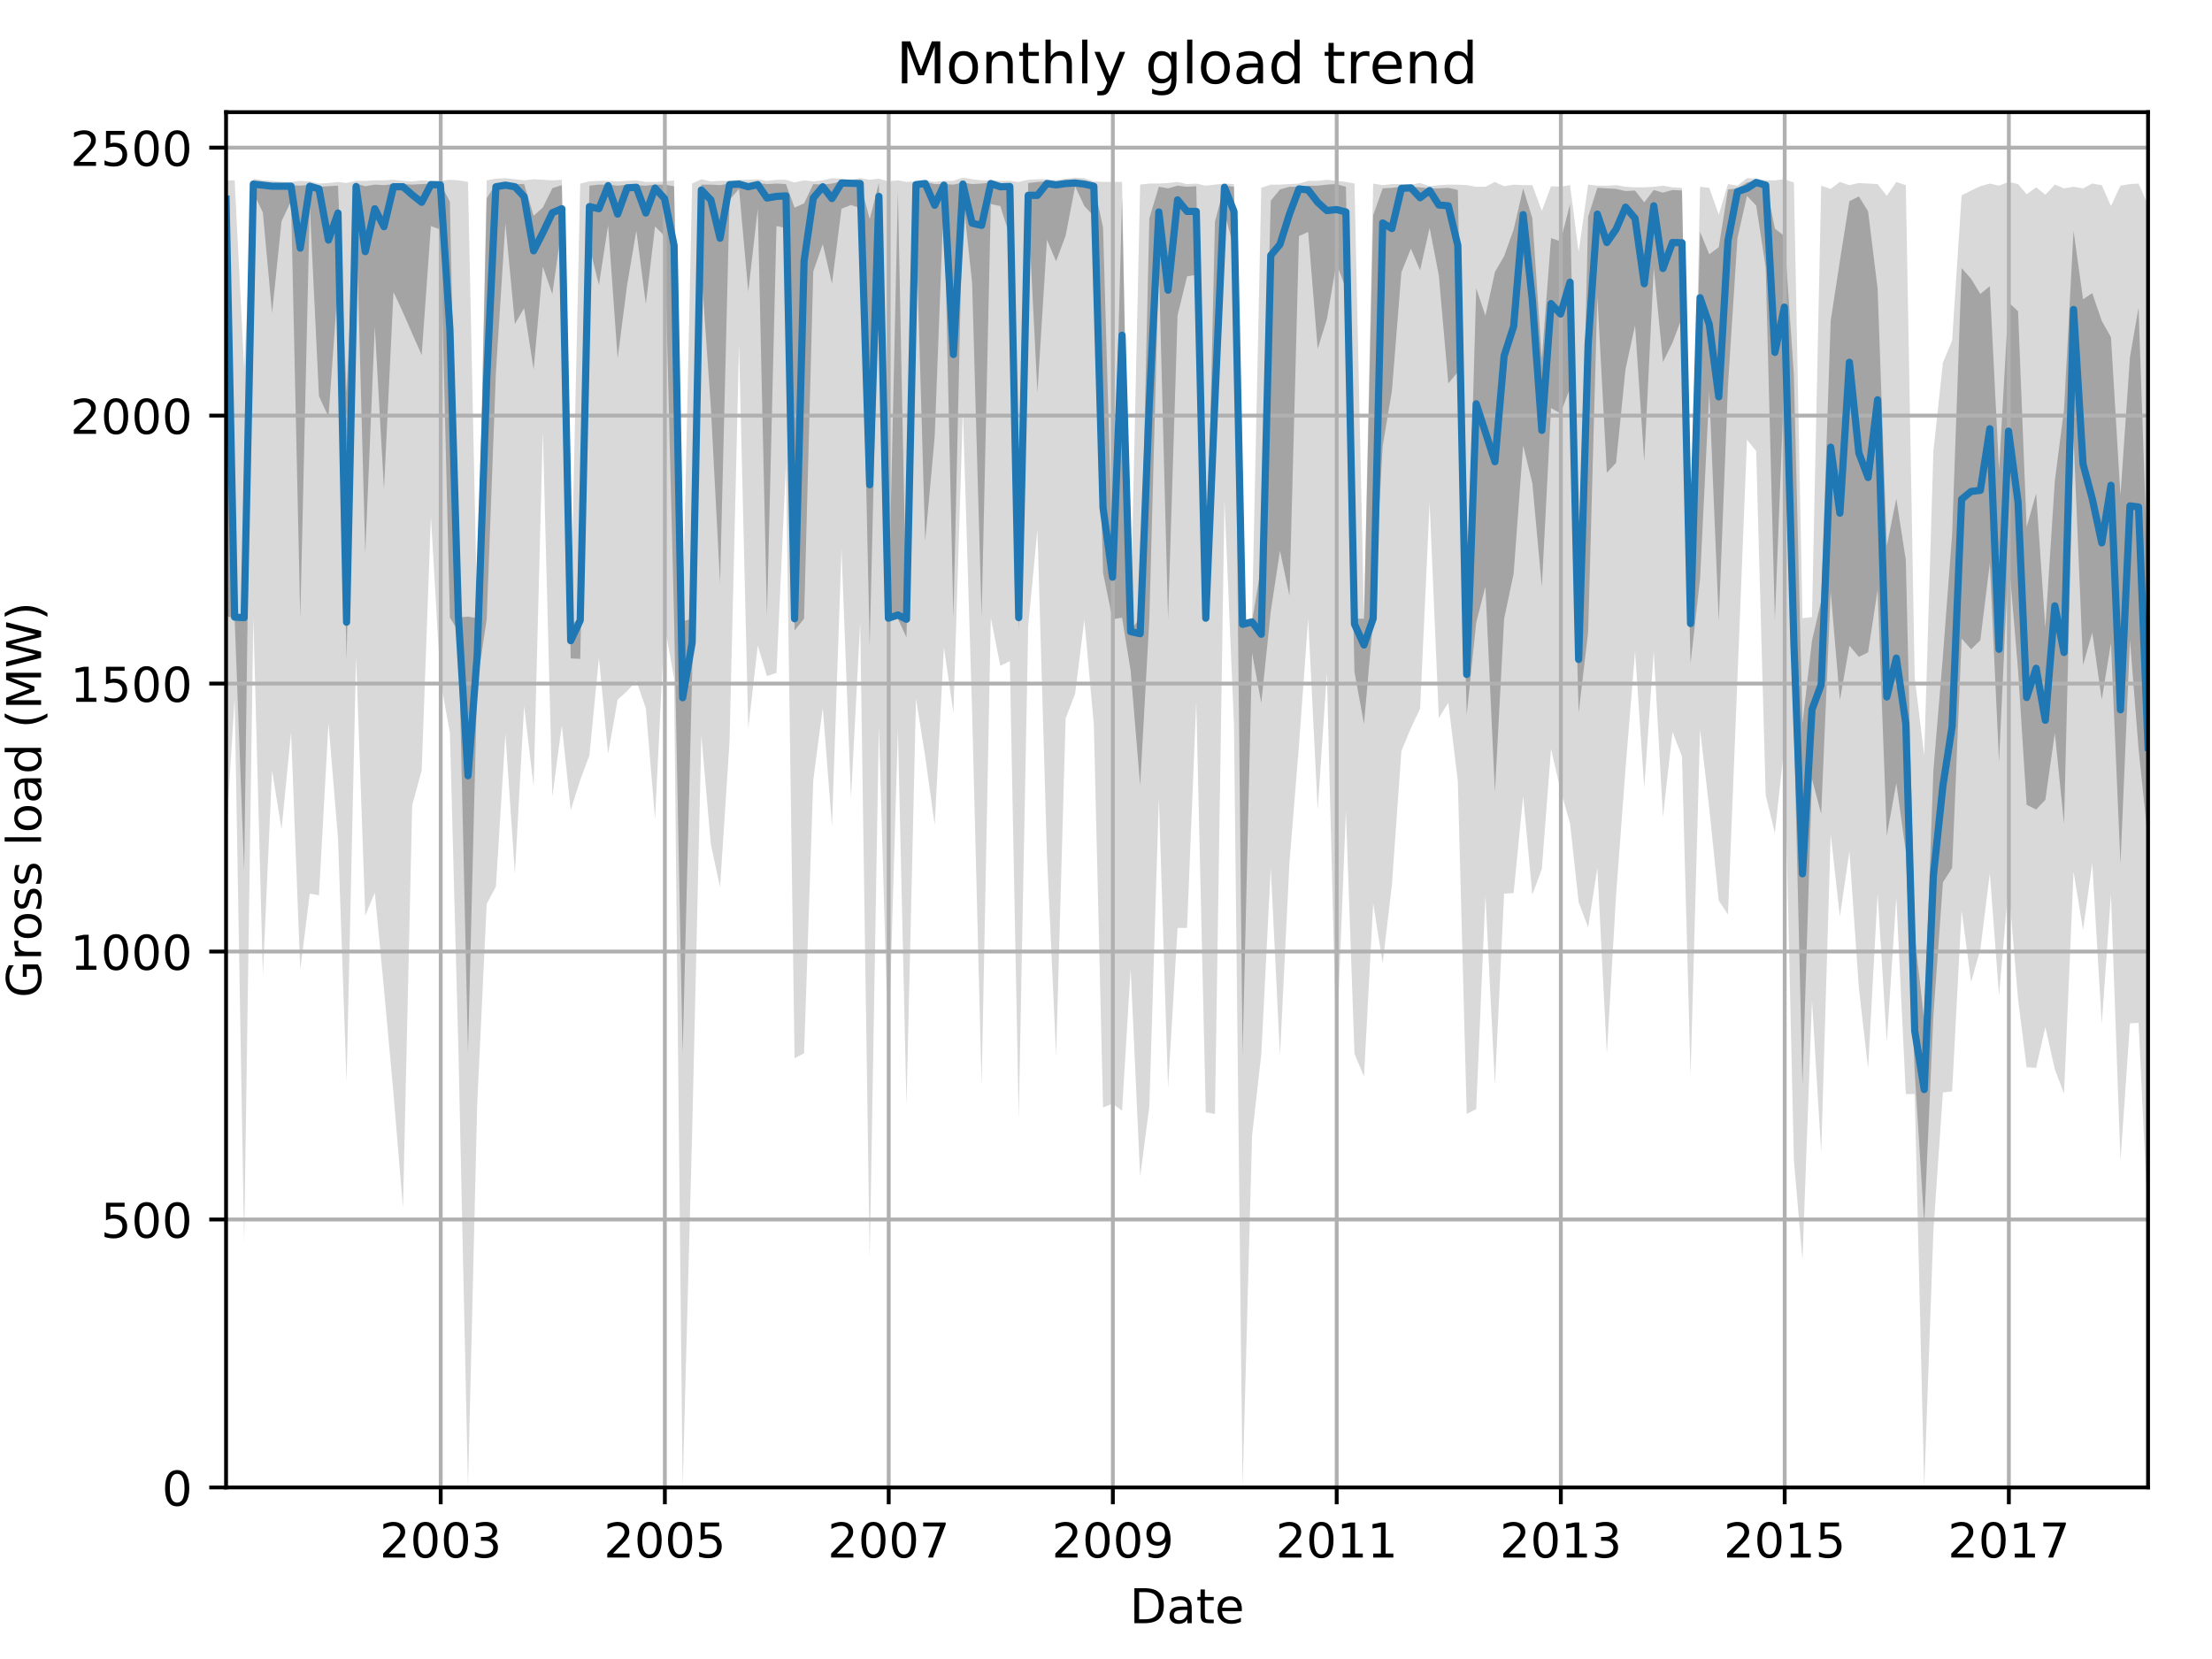 <?xml version="1.0" encoding="utf-8" standalone="no"?>
<!DOCTYPE svg PUBLIC "-//W3C//DTD SVG 1.1//EN"
  "http://www.w3.org/Graphics/SVG/1.1/DTD/svg11.dtd">
<!-- Created with matplotlib (http://matplotlib.org/) -->
<svg height="345.6pt" version="1.1" viewBox="0 0 460.8 345.6" width="460.8pt" xmlns="http://www.w3.org/2000/svg" xmlns:xlink="http://www.w3.org/1999/xlink">
 <defs>
  <style type="text/css">
*{stroke-linecap:butt;stroke-linejoin:round;}
  </style>
 </defs>
 <g id="figure_1">
  <g id="patch_1">
   <path d="M 0 345.6 
L 460.8 345.6 
L 460.8 0 
L 0 0 
z
" style="fill:none;"/>
  </g>
  <g id="axes_1">
   <g id="patch_2">
    <path d="M 47.092 309.863 
L 447.48 309.863 
L 447.48 23.365 
L 47.092 23.365 
z
" style="fill:none;"/>
   </g>
   <g id="PolyCollection_1">
    <path clip-path="url(#p641c6da153)" d="M 47.092 37.566 
L 47.092 174.329 
L 48.881 145.413 
L 50.861 258.954 
L 52.777 128.555 
L 54.758 203.133 
L 56.674 160.485 
L 58.654 172.766 
L 60.634 152.558 
L 62.551 202.016 
L 64.531 186.163 
L 66.447 186.498 
L 68.428 150.66 
L 70.408 174.552 
L 72.196 225.461 
L 74.177 136.817 
L 76.093 190.74 
L 78.073 185.94 
L 79.989 206.035 
L 81.97 227.806 
L 83.95 251.586 
L 85.866 167.742 
L 87.846 160.485 
L 89.763 107.566 
L 91.743 141.729 
L 93.723 152.67 
L 95.512 219.321 
L 97.492 309.863 
L 99.408 230.039 
L 101.389 188.284 
L 103.305 184.712 
L 105.285 152.893 
L 107.265 182.032 
L 109.182 147.088 
L 111.162 163.834 
L 113.078 89.703 
L 115.059 165.956 
L 117.039 151.107 
L 118.891 168.747 
L 120.871 162.495 
L 122.788 157.359 
L 124.768 137.04 
L 126.684 157.024 
L 128.665 145.748 
L 130.645 143.962 
L 132.561 141.841 
L 134.541 147.534 
L 136.458 170.645 
L 138.438 130.23 
L 140.418 141.282 
L 142.207 309.863 
L 144.187 235.844 
L 146.103 153.228 
L 148.083 175.892 
L 150 184.823 
L 151.98 154.456 
L 153.96 71.729 
L 155.877 151.777 
L 157.857 134.472 
L 159.773 140.836 
L 161.753 140.166 
L 163.734 96.625 
L 165.522 220.437 
L 167.502 219.433 
L 169.419 162.495 
L 171.399 147.423 
L 173.315 172.096 
L 175.296 114.376 
L 177.276 166.179 
L 179.192 129.672 
L 181.172 262.192 
L 183.089 151.219 
L 185.069 219.433 
L 187.049 151.889 
L 188.838 230.262 
L 190.818 145.525 
L 192.734 157.582 
L 194.714 171.873 
L 196.631 134.807 
L 198.611 148.539 
L 200.591 85.573 
L 202.508 148.316 
L 204.488 226.131 
L 206.404 128.667 
L 208.384 138.715 
L 210.365 137.71 
L 212.217 232.941 
L 214.197 130.341 
L 216.114 110.357 
L 218.094 177.901 
L 220.01 219.991 
L 221.99 149.656 
L 223.971 144.52 
L 225.887 129.113 
L 227.867 150.995 
L 229.784 230.709 
L 231.764 229.927 
L 233.744 231.378 
L 235.533 201.793 
L 237.513 245.111 
L 239.429 230.485 
L 241.409 166.179 
L 243.326 226.578 
L 245.306 193.308 
L 247.286 193.308 
L 249.202 146.195 
L 251.183 231.713 
L 253.099 232.048 
L 255.079 104.217 
L 257.059 150.995 
L 258.848 309.863 
L 260.828 236.626 
L 262.745 219.656 
L 264.725 180.804 
L 266.641 219.879 
L 268.621 179.688 
L 270.602 155.238 
L 272.518 128.89 
L 274.498 168.747 
L 276.415 140.166 
L 278.395 218.986 
L 280.375 168.858 
L 282.164 219.544 
L 284.144 224.233 
L 286.06 188.173 
L 288.04 200.677 
L 289.957 184.377 
L 291.937 156.466 
L 293.917 151.665 
L 295.833 147.646 
L 297.814 104.664 
L 299.73 149.544 
L 301.71 146.418 
L 303.69 162.718 
L 305.543 232.048 
L 307.523 231.043 
L 309.439 186.498 
L 311.42 226.02 
L 313.336 186.163 
L 315.316 186.051 
L 317.296 165.844 
L 319.213 186.386 
L 321.193 181.027 
L 323.109 156.019 
L 325.09 164.616 
L 327.07 171.538 
L 328.858 187.949 
L 330.839 193.196 
L 332.755 180.804 
L 334.735 219.544 
L 336.652 186.61 
L 338.632 160.038 
L 340.612 135.7 
L 342.528 164.169 
L 344.509 135.7 
L 346.425 170.198 
L 348.405 152.447 
L 350.385 157.582 
L 352.174 224.01 
L 354.154 151.889 
L 356.07 168.412 
L 358.051 187.614 
L 359.967 190.517 
L 361.947 141.171 
L 363.927 91.601 
L 365.844 93.946 
L 367.824 165.621 
L 369.74 173.547 
L 371.721 155.238 
L 373.701 241.761 
L 375.489 262.415 
L 377.47 208.38 
L 379.386 240.087 
L 381.366 173.771 
L 383.283 190.964 
L 385.263 177.343 
L 387.243 205.924 
L 389.159 222.559 
L 391.14 186.163 
L 393.056 217.088 
L 395.036 186.944 
L 397.016 227.917 
L 398.869 227.917 
L 400.849 309.863 
L 402.765 256.275 
L 404.746 227.583 
L 406.662 227.359 
L 408.642 189.624 
L 410.622 204.584 
L 412.539 197.774 
L 414.519 181.921 
L 416.435 207.375 
L 418.415 184.488 
L 420.396 208.157 
L 422.184 222.335 
L 424.165 222.447 
L 426.081 213.962 
L 428.061 222.782 
L 429.977 227.806 
L 431.958 181.586 
L 433.938 193.755 
L 435.854 179.799 
L 437.834 213.292 
L 439.751 186.275 
L 441.731 241.761 
L 443.711 213.181 
L 445.5 213.069 
L 447.48 254.823 
L 447.48 42.702 
L 447.48 42.702 
L 445.5 38.236 
L 443.711 38.348 
L 441.731 38.682 
L 439.751 42.925 
L 437.834 38.571 
L 435.854 38.236 
L 433.938 39.241 
L 431.958 38.906 
L 429.977 39.241 
L 428.061 38.459 
L 426.081 40.58 
L 424.165 39.017 
L 422.184 40.469 
L 420.396 38.348 
L 418.415 37.901 
L 416.435 38.682 
L 414.519 38.236 
L 412.539 38.794 
L 410.622 39.687 
L 408.642 40.692 
L 406.662 70.947 
L 404.746 75.525 
L 402.765 93.946 
L 400.849 157.359 
L 398.869 141.171 
L 397.016 38.571 
L 395.036 37.901 
L 393.056 40.804 
L 391.14 38.348 
L 389.159 38.236 
L 387.243 38.124 
L 385.263 38.571 
L 383.283 37.901 
L 381.366 39.352 
L 379.386 38.682 
L 377.47 128.555 
L 375.489 128.778 
L 373.701 38.013 
L 371.721 37.343 
L 369.74 37.566 
L 367.824 37.566 
L 365.844 37.231 
L 363.927 37.119 
L 361.947 38.682 
L 359.967 38.348 
L 358.051 44.711 
L 356.07 39.129 
L 354.154 38.906 
L 352.174 129.002 
L 350.385 39.129 
L 348.405 39.017 
L 346.425 38.682 
L 344.509 38.906 
L 342.528 39.017 
L 340.612 39.017 
L 338.632 38.906 
L 336.652 38.571 
L 334.735 38.682 
L 332.755 38.682 
L 330.839 38.459 
L 328.858 52.526 
L 327.07 38.571 
L 325.09 38.906 
L 323.109 38.794 
L 321.193 43.93 
L 319.213 38.571 
L 317.296 38.571 
L 315.316 38.459 
L 313.336 38.794 
L 311.42 37.901 
L 309.439 38.906 
L 307.523 38.906 
L 305.543 38.571 
L 303.69 38.459 
L 301.71 38.459 
L 299.73 38.571 
L 297.814 38.794 
L 295.833 38.124 
L 293.917 38.459 
L 291.937 38.348 
L 289.957 38.348 
L 288.04 38.571 
L 286.06 38.236 
L 284.144 128.22 
L 282.164 38.236 
L 280.375 37.901 
L 278.395 37.678 
L 276.415 37.454 
L 274.498 37.678 
L 272.518 37.678 
L 270.602 38.236 
L 268.621 38.348 
L 266.641 38.459 
L 264.725 38.459 
L 262.745 39.129 
L 260.828 128.778 
L 258.848 129.113 
L 257.059 38.348 
L 255.079 38.236 
L 253.099 38.459 
L 251.183 38.682 
L 249.202 38.236 
L 247.286 38.348 
L 245.306 37.901 
L 243.326 38.124 
L 241.409 38.236 
L 239.429 38.236 
L 237.513 38.459 
L 235.533 128.332 
L 233.744 37.901 
L 231.764 37.901 
L 229.784 37.901 
L 227.867 37.789 
L 225.887 37.119 
L 223.971 37.008 
L 221.99 37.231 
L 220.01 37.566 
L 218.094 37.343 
L 216.114 37.343 
L 214.197 37.454 
L 212.217 37.901 
L 210.365 37.678 
L 208.384 37.678 
L 206.404 37.566 
L 204.488 37.566 
L 202.508 37.343 
L 200.591 37.008 
L 198.611 37.678 
L 196.631 37.678 
L 194.714 37.901 
L 192.734 37.566 
L 190.818 37.789 
L 188.838 37.901 
L 187.049 37.566 
L 185.069 37.789 
L 183.089 37.231 
L 181.172 37.454 
L 179.192 37.119 
L 177.276 37.454 
L 175.296 37.231 
L 173.315 37.119 
L 171.399 37.566 
L 169.419 37.789 
L 167.502 37.566 
L 165.522 38.013 
L 163.734 37.454 
L 161.753 37.454 
L 159.773 37.678 
L 157.857 37.343 
L 155.877 37.454 
L 153.96 37.454 
L 151.98 37.678 
L 150 37.678 
L 148.083 37.789 
L 146.103 37.343 
L 144.187 38.236 
L 142.207 128.444 
L 140.418 37.566 
L 138.438 37.789 
L 136.458 37.901 
L 134.541 37.901 
L 132.561 37.566 
L 130.645 37.678 
L 128.665 37.789 
L 126.684 37.678 
L 124.768 37.678 
L 122.788 37.789 
L 120.871 38.236 
L 118.891 128.332 
L 117.039 37.454 
L 115.059 37.566 
L 113.078 37.454 
L 111.162 37.343 
L 109.182 37.566 
L 107.265 37.343 
L 105.285 37.119 
L 103.305 37.231 
L 101.389 37.566 
L 99.408 128.109 
L 97.492 37.901 
L 95.512 37.566 
L 93.723 37.454 
L 91.743 37.678 
L 89.763 37.678 
L 87.846 37.566 
L 85.866 37.789 
L 83.95 37.678 
L 81.97 37.454 
L 79.989 37.566 
L 78.073 37.566 
L 76.093 37.678 
L 74.177 37.678 
L 72.196 38.124 
L 70.408 37.901 
L 68.428 38.124 
L 66.447 38.236 
L 64.531 37.789 
L 62.551 37.678 
L 60.634 37.901 
L 58.654 37.901 
L 56.674 37.678 
L 54.758 37.566 
L 52.777 37.231 
L 50.861 76.753 
L 48.881 37.566 
L 47.092 37.566 
z
" style="fill:#808080;fill-opacity:0.3;"/>
   </g>
   <g id="PolyCollection_2">
    <path clip-path="url(#p641c6da153)" d="M 47.092 38.124 
L 47.092 128.332 
L 48.881 128.778 
L 50.861 181.474 
L 52.777 40.162 
L 54.758 44.265 
L 56.674 65.198 
L 58.654 46.079 
L 60.634 41.92 
L 62.551 128.89 
L 64.531 42.813 
L 66.447 82.53 
L 68.428 86.829 
L 70.408 59.197 
L 72.196 137.431 
L 74.177 44.265 
L 76.093 115.27 
L 78.073 68.045 
L 79.989 101.9 
L 81.97 60.816 
L 83.95 65.086 
L 85.866 69.496 
L 87.846 73.962 
L 89.763 47.084 
L 91.743 47.837 
L 93.723 128.667 
L 95.512 131.57 
L 97.492 219.321 
L 99.408 142.204 
L 101.389 129.002 
L 103.305 77.674 
L 105.285 46.525 
L 107.265 67.486 
L 109.182 64.193 
L 111.162 76.976 
L 113.078 55.541 
L 115.059 61.29 
L 117.039 47.279 
L 118.891 137.152 
L 120.871 137.263 
L 122.788 51.41 
L 124.768 59.364 
L 126.684 46.916 
L 128.665 74.659 
L 130.645 59.336 
L 132.561 48.06 
L 134.541 63.356 
L 136.458 47.167 
L 138.438 49.177 
L 140.418 128.778 
L 142.207 219.433 
L 144.187 140.278 
L 146.103 56.49 
L 148.083 84.819 
L 150 121.522 
L 151.98 41.613 
L 153.96 39.352 
L 155.877 60.788 
L 157.857 43.483 
L 159.773 128.444 
L 161.753 47.084 
L 163.734 47.502 
L 165.522 131.346 
L 167.502 128.89 
L 169.419 56.545 
L 171.399 50.852 
L 173.315 59.085 
L 175.296 43.483 
L 177.276 42.702 
L 179.192 43.371 
L 181.172 134.584 
L 183.089 54.313 
L 185.069 129.002 
L 187.049 128.89 
L 188.838 132.798 
L 190.818 47.167 
L 192.734 112.73 
L 194.714 90.987 
L 196.631 40.748 
L 198.611 128.89 
L 200.591 41.027 
L 202.508 58.946 
L 204.488 128.555 
L 206.404 42.506 
L 208.384 42.925 
L 210.365 49.205 
L 212.217 131.346 
L 214.197 43.706 
L 216.114 81.777 
L 218.094 49.958 
L 220.01 54.424 
L 221.99 49.093 
L 223.971 38.822 
L 225.887 42.925 
L 227.867 45.046 
L 229.784 119.345 
L 231.764 129.002 
L 233.744 128.667 
L 235.533 139.719 
L 237.513 163.639 
L 239.429 129.002 
L 241.409 55.206 
L 243.326 129.002 
L 245.306 65.728 
L 247.286 57.578 
L 249.202 57.243 
L 251.183 129.113 
L 253.099 96.011 
L 255.079 44.293 
L 257.059 51.745 
L 258.848 219.768 
L 260.828 136.035 
L 262.745 146.446 
L 264.725 127.355 
L 266.641 114.739 
L 268.621 124.145 
L 270.602 49.177 
L 272.518 48.312 
L 274.498 72.678 
L 276.415 66.482 
L 278.395 54.871 
L 280.375 60.118 
L 282.164 139.971 
L 284.144 150.8 
L 286.06 129.113 
L 288.04 92.857 
L 289.957 81.47 
L 291.937 56.713 
L 293.917 51.801 
L 295.833 56.322 
L 297.814 47.446 
L 299.73 57.355 
L 301.71 79.879 
L 303.69 77.506 
L 305.543 148.874 
L 307.523 129.699 
L 309.439 122.191 
L 311.42 165.035 
L 313.336 128.918 
L 315.316 119.512 
L 317.296 92.774 
L 319.213 100.644 
L 321.193 122.275 
L 323.109 85.014 
L 325.09 86.131 
L 327.07 80.828 
L 328.858 148.483 
L 330.839 131.709 
L 332.755 61.709 
L 334.735 98.467 
L 336.652 96.43 
L 338.632 76.864 
L 340.612 67.793 
L 342.528 96.123 
L 344.509 55.82 
L 346.425 75.413 
L 348.405 71.394 
L 350.385 66.147 
L 352.174 138.184 
L 354.154 120.573 
L 356.07 81.498 
L 358.051 129.448 
L 359.967 80.27 
L 361.947 49.596 
L 363.927 40.804 
L 365.844 42.813 
L 367.824 55.652 
L 369.74 129.141 
L 371.721 78.902 
L 373.701 151.33 
L 375.489 226.02 
L 377.47 162.271 
L 379.386 169.556 
L 381.366 123.224 
L 383.283 145.86 
L 385.263 134.5 
L 387.243 136.845 
L 389.159 135.896 
L 391.14 122.889 
L 393.056 174.106 
L 395.036 163.137 
L 397.016 177.455 
L 398.869 223.34 
L 400.849 254.935 
L 402.765 211.506 
L 404.746 183.818 
L 406.662 180.804 
L 408.642 133.021 
L 410.622 135.254 
L 412.539 133.384 
L 414.519 117.307 
L 416.435 158.699 
L 418.415 116.079 
L 420.396 139.608 
L 422.184 167.658 
L 424.165 168.635 
L 426.081 166.625 
L 428.061 152.67 
L 429.977 171.649 
L 431.958 91.043 
L 433.938 138.575 
L 435.854 131.737 
L 437.834 145.748 
L 439.751 133.942 
L 441.731 179.939 
L 443.711 133.356 
L 445.5 155.964 
L 447.48 175.082 
L 447.48 121.41 
L 447.48 121.41 
L 445.5 64.081 
L 443.711 74.38 
L 441.731 103.184 
L 439.751 70.25 
L 437.834 66.844 
L 435.854 61.067 
L 433.938 62.351 
L 431.958 48.06 
L 429.977 85.238 
L 428.061 100.198 
L 426.081 130.788 
L 424.165 102.794 
L 422.184 109.799 
L 420.396 64.835 
L 418.415 62.993 
L 416.435 98.021 
L 414.519 59.616 
L 412.539 61.234 
L 410.622 58.08 
L 408.642 55.848 
L 406.662 111.306 
L 404.746 136.677 
L 402.765 160.457 
L 400.849 212.706 
L 398.869 194.955 
L 397.016 116.693 
L 395.036 103.854 
L 393.056 113.735 
L 391.14 60.118 
L 389.159 44.041 
L 387.243 40.915 
L 385.263 41.92 
L 383.283 54.313 
L 381.366 66.817 
L 379.386 125.178 
L 377.47 133.467 
L 375.489 150.716 
L 373.701 78.232 
L 371.721 49.177 
L 369.74 47.614 
L 367.824 38.124 
L 365.844 37.678 
L 363.927 38.013 
L 361.947 39.241 
L 359.967 39.464 
L 358.051 51.494 
L 356.07 52.973 
L 354.154 48.284 
L 352.174 129.56 
L 350.385 39.687 
L 348.405 39.576 
L 346.425 40.134 
L 344.509 39.576 
L 342.528 42.143 
L 340.612 39.687 
L 338.632 39.799 
L 336.652 39.352 
L 334.735 39.241 
L 332.755 39.129 
L 330.839 45.158 
L 328.858 129.56 
L 327.07 42.478 
L 325.09 50.293 
L 323.109 49.596 
L 321.193 74.743 
L 319.213 45.437 
L 317.296 39.241 
L 315.316 47.809 
L 313.336 53.364 
L 311.42 56.657 
L 309.439 65.784 
L 307.523 60.062 
L 305.543 129.56 
L 303.69 39.576 
L 301.71 39.129 
L 299.73 39.241 
L 297.814 39.241 
L 295.833 39.017 
L 293.917 38.906 
L 291.937 38.906 
L 289.957 39.129 
L 288.04 39.241 
L 286.06 44.823 
L 284.144 128.89 
L 282.164 128.89 
L 280.375 38.906 
L 278.395 38.348 
L 276.415 38.459 
L 274.498 38.682 
L 272.518 38.682 
L 270.602 38.906 
L 268.621 38.906 
L 266.641 39.464 
L 264.725 41.808 
L 262.745 117.81 
L 260.828 129.448 
L 258.848 129.56 
L 257.059 38.906 
L 255.079 38.682 
L 253.099 46.163 
L 251.183 128.555 
L 249.202 38.794 
L 247.286 38.906 
L 245.306 38.682 
L 243.326 39.241 
L 241.409 38.906 
L 239.429 45.465 
L 237.513 128.555 
L 235.533 131.458 
L 233.744 41.334 
L 231.764 116.274 
L 229.784 47.419 
L 227.867 38.348 
L 225.887 38.013 
L 223.971 38.013 
L 221.99 38.013 
L 220.01 38.013 
L 218.094 37.789 
L 216.114 37.901 
L 214.197 38.124 
L 212.217 128.332 
L 210.365 38.124 
L 208.384 38.348 
L 206.404 38.013 
L 204.488 38.236 
L 202.508 38.348 
L 200.591 38.013 
L 198.611 38.459 
L 196.631 38.348 
L 194.714 38.348 
L 192.734 37.901 
L 190.818 38.124 
L 188.838 128.444 
L 187.049 39.883 
L 185.069 128.555 
L 183.089 38.124 
L 181.172 45.66 
L 179.192 38.013 
L 177.276 38.013 
L 175.296 37.789 
L 173.315 38.236 
L 171.399 38.459 
L 169.419 38.348 
L 167.502 42.367 
L 165.522 43.26 
L 163.734 38.348 
L 161.753 38.236 
L 159.773 38.348 
L 157.857 38.124 
L 155.877 38.236 
L 153.96 38.013 
L 151.98 38.236 
L 150 38.571 
L 148.083 38.459 
L 146.103 38.459 
L 144.187 128.89 
L 142.207 129.42 
L 140.418 38.794 
L 138.438 38.459 
L 136.458 38.459 
L 134.541 38.682 
L 132.561 38.571 
L 130.645 38.459 
L 128.665 38.682 
L 126.684 38.459 
L 124.768 38.459 
L 122.788 38.682 
L 120.871 128.667 
L 118.891 130.23 
L 117.039 38.571 
L 115.059 39.213 
L 113.078 43.232 
L 111.162 44.934 
L 109.182 38.348 
L 107.265 38.348 
L 105.285 38.236 
L 103.305 38.236 
L 101.389 41.334 
L 99.408 128.778 
L 97.492 128.444 
L 95.512 128.639 
L 93.723 42.032 
L 91.743 38.236 
L 89.763 38.236 
L 87.846 38.348 
L 85.866 38.459 
L 83.95 38.348 
L 81.97 38.348 
L 79.989 38.571 
L 78.073 38.459 
L 76.093 38.794 
L 74.177 38.236 
L 72.196 81.721 
L 70.408 38.682 
L 68.428 38.794 
L 66.447 38.906 
L 64.531 38.459 
L 62.551 38.682 
L 60.634 38.571 
L 58.654 38.459 
L 56.674 38.348 
L 54.758 38.236 
L 52.777 38.124 
L 50.861 128.444 
L 48.881 128.22 
L 47.092 38.124 
z
" style="fill:#808080;fill-opacity:0.6;"/>
   </g>
   <g id="matplotlib.axis_1">
    <g id="xtick_1">
     <g id="line2d_1">
      <path clip-path="url(#p641c6da153)" d="M 91.807 309.863 
L 91.807 23.365 
" style="fill:none;stroke:#b0b0b0;stroke-linecap:square;stroke-width:0.8;"/>
     </g>
     <g id="line2d_2">
      <defs>
       <path d="M 0 0 
L 0 3.5 
" id="md0aa4150b4" style="stroke:#000000;stroke-width:0.8;"/>
      </defs>
      <g>
       <use style="stroke:#000000;stroke-width:0.8;" x="91.807" xlink:href="#md0aa4150b4" y="309.863"/>
      </g>
     </g>
     <g id="text_1">
      <!-- 2003 -->
      <defs>
       <path d="M 19.188 8.297 
L 53.609 8.297 
L 53.609 0 
L 7.328 0 
L 7.328 8.297 
Q 12.938 14.109 22.625 23.891 
Q 32.328 33.688 34.812 36.531 
Q 39.547 41.844 41.422 45.531 
Q 43.312 49.219 43.312 52.781 
Q 43.312 58.594 39.234 62.25 
Q 35.156 65.922 28.609 65.922 
Q 23.969 65.922 18.812 64.312 
Q 13.672 62.703 7.812 59.422 
L 7.812 69.391 
Q 13.766 71.781 18.938 73 
Q 24.125 74.219 28.422 74.219 
Q 39.75 74.219 46.484 68.547 
Q 53.219 62.891 53.219 53.422 
Q 53.219 48.922 51.531 44.891 
Q 49.859 40.875 45.406 35.406 
Q 44.188 33.984 37.641 27.219 
Q 31.109 20.453 19.188 8.297 
z
" id="DejaVuSans-32"/>
       <path d="M 31.781 66.406 
Q 24.172 66.406 20.328 58.906 
Q 16.5 51.422 16.5 36.375 
Q 16.5 21.391 20.328 13.891 
Q 24.172 6.391 31.781 6.391 
Q 39.453 6.391 43.281 13.891 
Q 47.125 21.391 47.125 36.375 
Q 47.125 51.422 43.281 58.906 
Q 39.453 66.406 31.781 66.406 
z
M 31.781 74.219 
Q 44.047 74.219 50.516 64.516 
Q 56.984 54.828 56.984 36.375 
Q 56.984 17.969 50.516 8.266 
Q 44.047 -1.422 31.781 -1.422 
Q 19.531 -1.422 13.062 8.266 
Q 6.594 17.969 6.594 36.375 
Q 6.594 54.828 13.062 64.516 
Q 19.531 74.219 31.781 74.219 
z
" id="DejaVuSans-30"/>
       <path d="M 40.578 39.312 
Q 47.656 37.797 51.625 33 
Q 55.609 28.219 55.609 21.188 
Q 55.609 10.406 48.188 4.484 
Q 40.766 -1.422 27.094 -1.422 
Q 22.516 -1.422 17.656 -0.516 
Q 12.797 0.391 7.625 2.203 
L 7.625 11.719 
Q 11.719 9.328 16.594 8.109 
Q 21.484 6.891 26.812 6.891 
Q 36.078 6.891 40.938 10.547 
Q 45.797 14.203 45.797 21.188 
Q 45.797 27.641 41.281 31.266 
Q 36.766 34.906 28.719 34.906 
L 20.219 34.906 
L 20.219 43.016 
L 29.109 43.016 
Q 36.375 43.016 40.234 45.922 
Q 44.094 48.828 44.094 54.297 
Q 44.094 59.906 40.109 62.906 
Q 36.141 65.922 28.719 65.922 
Q 24.656 65.922 20.016 65.031 
Q 15.375 64.156 9.812 62.312 
L 9.812 71.094 
Q 15.438 72.656 20.344 73.438 
Q 25.25 74.219 29.594 74.219 
Q 40.828 74.219 47.359 69.109 
Q 53.906 64.016 53.906 55.328 
Q 53.906 49.266 50.438 45.094 
Q 46.969 40.922 40.578 39.312 
z
" id="DejaVuSans-33"/>
      </defs>
      <g transform="translate(79.082 324.462)scale(0.1 -0.1)">
       <use xlink:href="#DejaVuSans-32"/>
       <use x="63.623" xlink:href="#DejaVuSans-30"/>
       <use x="127.246" xlink:href="#DejaVuSans-30"/>
       <use x="190.869" xlink:href="#DejaVuSans-33"/>
      </g>
     </g>
    </g>
    <g id="xtick_2">
     <g id="line2d_3">
      <path clip-path="url(#p641c6da153)" d="M 138.502 309.863 
L 138.502 23.365 
" style="fill:none;stroke:#b0b0b0;stroke-linecap:square;stroke-width:0.8;"/>
     </g>
     <g id="line2d_4">
      <g>
       <use style="stroke:#000000;stroke-width:0.8;" x="138.502" xlink:href="#md0aa4150b4" y="309.863"/>
      </g>
     </g>
     <g id="text_2">
      <!-- 2005 -->
      <defs>
       <path d="M 10.797 72.906 
L 49.516 72.906 
L 49.516 64.594 
L 19.828 64.594 
L 19.828 46.734 
Q 21.969 47.469 24.109 47.828 
Q 26.266 48.188 28.422 48.188 
Q 40.625 48.188 47.75 41.5 
Q 54.891 34.812 54.891 23.391 
Q 54.891 11.625 47.562 5.094 
Q 40.234 -1.422 26.906 -1.422 
Q 22.312 -1.422 17.547 -0.641 
Q 12.797 0.141 7.719 1.703 
L 7.719 11.625 
Q 12.109 9.234 16.797 8.062 
Q 21.484 6.891 26.703 6.891 
Q 35.156 6.891 40.078 11.328 
Q 45.016 15.766 45.016 23.391 
Q 45.016 31 40.078 35.438 
Q 35.156 39.891 26.703 39.891 
Q 22.75 39.891 18.812 39.016 
Q 14.891 38.141 10.797 36.281 
z
" id="DejaVuSans-35"/>
      </defs>
      <g transform="translate(125.777 324.462)scale(0.1 -0.1)">
       <use xlink:href="#DejaVuSans-32"/>
       <use x="63.623" xlink:href="#DejaVuSans-30"/>
       <use x="127.246" xlink:href="#DejaVuSans-30"/>
       <use x="190.869" xlink:href="#DejaVuSans-35"/>
      </g>
     </g>
    </g>
    <g id="xtick_3">
     <g id="line2d_5">
      <path clip-path="url(#p641c6da153)" d="M 185.133 309.863 
L 185.133 23.365 
" style="fill:none;stroke:#b0b0b0;stroke-linecap:square;stroke-width:0.8;"/>
     </g>
     <g id="line2d_6">
      <g>
       <use style="stroke:#000000;stroke-width:0.8;" x="185.133" xlink:href="#md0aa4150b4" y="309.863"/>
      </g>
     </g>
     <g id="text_3">
      <!-- 2007 -->
      <defs>
       <path d="M 8.203 72.906 
L 55.078 72.906 
L 55.078 68.703 
L 28.609 0 
L 18.312 0 
L 43.219 64.594 
L 8.203 64.594 
z
" id="DejaVuSans-37"/>
      </defs>
      <g transform="translate(172.408 324.462)scale(0.1 -0.1)">
       <use xlink:href="#DejaVuSans-32"/>
       <use x="63.623" xlink:href="#DejaVuSans-30"/>
       <use x="127.246" xlink:href="#DejaVuSans-30"/>
       <use x="190.869" xlink:href="#DejaVuSans-37"/>
      </g>
     </g>
    </g>
    <g id="xtick_4">
     <g id="line2d_7">
      <path clip-path="url(#p641c6da153)" d="M 231.828 309.863 
L 231.828 23.365 
" style="fill:none;stroke:#b0b0b0;stroke-linecap:square;stroke-width:0.8;"/>
     </g>
     <g id="line2d_8">
      <g>
       <use style="stroke:#000000;stroke-width:0.8;" x="231.828" xlink:href="#md0aa4150b4" y="309.863"/>
      </g>
     </g>
     <g id="text_4">
      <!-- 2009 -->
      <defs>
       <path d="M 10.984 1.516 
L 10.984 10.5 
Q 14.703 8.734 18.5 7.812 
Q 22.312 6.891 25.984 6.891 
Q 35.75 6.891 40.891 13.453 
Q 46.047 20.016 46.781 33.406 
Q 43.953 29.203 39.594 26.953 
Q 35.25 24.703 29.984 24.703 
Q 19.047 24.703 12.672 31.312 
Q 6.297 37.938 6.297 49.422 
Q 6.297 60.641 12.938 67.422 
Q 19.578 74.219 30.609 74.219 
Q 43.266 74.219 49.922 64.516 
Q 56.594 54.828 56.594 36.375 
Q 56.594 19.141 48.406 8.859 
Q 40.234 -1.422 26.422 -1.422 
Q 22.703 -1.422 18.891 -0.688 
Q 15.094 0.047 10.984 1.516 
z
M 30.609 32.422 
Q 37.25 32.422 41.125 36.953 
Q 45.016 41.5 45.016 49.422 
Q 45.016 57.281 41.125 61.844 
Q 37.25 66.406 30.609 66.406 
Q 23.969 66.406 20.094 61.844 
Q 16.219 57.281 16.219 49.422 
Q 16.219 41.5 20.094 36.953 
Q 23.969 32.422 30.609 32.422 
z
" id="DejaVuSans-39"/>
      </defs>
      <g transform="translate(219.103 324.462)scale(0.1 -0.1)">
       <use xlink:href="#DejaVuSans-32"/>
       <use x="63.623" xlink:href="#DejaVuSans-30"/>
       <use x="127.246" xlink:href="#DejaVuSans-30"/>
       <use x="190.869" xlink:href="#DejaVuSans-39"/>
      </g>
     </g>
    </g>
    <g id="xtick_5">
     <g id="line2d_9">
      <path clip-path="url(#p641c6da153)" d="M 278.459 309.863 
L 278.459 23.365 
" style="fill:none;stroke:#b0b0b0;stroke-linecap:square;stroke-width:0.8;"/>
     </g>
     <g id="line2d_10">
      <g>
       <use style="stroke:#000000;stroke-width:0.8;" x="278.459" xlink:href="#md0aa4150b4" y="309.863"/>
      </g>
     </g>
     <g id="text_5">
      <!-- 2011 -->
      <defs>
       <path d="M 12.406 8.297 
L 28.516 8.297 
L 28.516 63.922 
L 10.984 60.406 
L 10.984 69.391 
L 28.422 72.906 
L 38.281 72.906 
L 38.281 8.297 
L 54.391 8.297 
L 54.391 0 
L 12.406 0 
z
" id="DejaVuSans-31"/>
      </defs>
      <g transform="translate(265.734 324.462)scale(0.1 -0.1)">
       <use xlink:href="#DejaVuSans-32"/>
       <use x="63.623" xlink:href="#DejaVuSans-30"/>
       <use x="127.246" xlink:href="#DejaVuSans-31"/>
       <use x="190.869" xlink:href="#DejaVuSans-31"/>
      </g>
     </g>
    </g>
    <g id="xtick_6">
     <g id="line2d_11">
      <path clip-path="url(#p641c6da153)" d="M 325.153 309.863 
L 325.153 23.365 
" style="fill:none;stroke:#b0b0b0;stroke-linecap:square;stroke-width:0.8;"/>
     </g>
     <g id="line2d_12">
      <g>
       <use style="stroke:#000000;stroke-width:0.8;" x="325.153" xlink:href="#md0aa4150b4" y="309.863"/>
      </g>
     </g>
     <g id="text_6">
      <!-- 2013 -->
      <g transform="translate(312.428 324.462)scale(0.1 -0.1)">
       <use xlink:href="#DejaVuSans-32"/>
       <use x="63.623" xlink:href="#DejaVuSans-30"/>
       <use x="127.246" xlink:href="#DejaVuSans-31"/>
       <use x="190.869" xlink:href="#DejaVuSans-33"/>
      </g>
     </g>
    </g>
    <g id="xtick_7">
     <g id="line2d_13">
      <path clip-path="url(#p641c6da153)" d="M 371.784 309.863 
L 371.784 23.365 
" style="fill:none;stroke:#b0b0b0;stroke-linecap:square;stroke-width:0.8;"/>
     </g>
     <g id="line2d_14">
      <g>
       <use style="stroke:#000000;stroke-width:0.8;" x="371.784" xlink:href="#md0aa4150b4" y="309.863"/>
      </g>
     </g>
     <g id="text_7">
      <!-- 2015 -->
      <g transform="translate(359.059 324.462)scale(0.1 -0.1)">
       <use xlink:href="#DejaVuSans-32"/>
       <use x="63.623" xlink:href="#DejaVuSans-30"/>
       <use x="127.246" xlink:href="#DejaVuSans-31"/>
       <use x="190.869" xlink:href="#DejaVuSans-35"/>
      </g>
     </g>
    </g>
    <g id="xtick_8">
     <g id="line2d_15">
      <path clip-path="url(#p641c6da153)" d="M 418.479 309.863 
L 418.479 23.365 
" style="fill:none;stroke:#b0b0b0;stroke-linecap:square;stroke-width:0.8;"/>
     </g>
     <g id="line2d_16">
      <g>
       <use style="stroke:#000000;stroke-width:0.8;" x="418.479" xlink:href="#md0aa4150b4" y="309.863"/>
      </g>
     </g>
     <g id="text_8">
      <!-- 2017 -->
      <g transform="translate(405.754 324.462)scale(0.1 -0.1)">
       <use xlink:href="#DejaVuSans-32"/>
       <use x="63.623" xlink:href="#DejaVuSans-30"/>
       <use x="127.246" xlink:href="#DejaVuSans-31"/>
       <use x="190.869" xlink:href="#DejaVuSans-37"/>
      </g>
     </g>
    </g>
    <g id="text_9">
     <!-- Date -->
     <defs>
      <path d="M 19.672 64.797 
L 19.672 8.109 
L 31.594 8.109 
Q 46.688 8.109 53.688 14.938 
Q 60.688 21.781 60.688 36.531 
Q 60.688 51.172 53.688 57.984 
Q 46.688 64.797 31.594 64.797 
z
M 9.812 72.906 
L 30.078 72.906 
Q 51.266 72.906 61.172 64.094 
Q 71.094 55.281 71.094 36.531 
Q 71.094 17.672 61.125 8.828 
Q 51.172 0 30.078 0 
L 9.812 0 
z
" id="DejaVuSans-44"/>
      <path d="M 34.281 27.484 
Q 23.391 27.484 19.188 25 
Q 14.984 22.516 14.984 16.5 
Q 14.984 11.719 18.141 8.906 
Q 21.297 6.109 26.703 6.109 
Q 34.188 6.109 38.703 11.406 
Q 43.219 16.703 43.219 25.484 
L 43.219 27.484 
z
M 52.203 31.203 
L 52.203 0 
L 43.219 0 
L 43.219 8.297 
Q 40.141 3.328 35.547 0.953 
Q 30.953 -1.422 24.312 -1.422 
Q 15.922 -1.422 10.953 3.297 
Q 6 8.016 6 15.922 
Q 6 25.141 12.172 29.828 
Q 18.359 34.516 30.609 34.516 
L 43.219 34.516 
L 43.219 35.406 
Q 43.219 41.609 39.141 45 
Q 35.062 48.391 27.688 48.391 
Q 23 48.391 18.547 47.266 
Q 14.109 46.141 10.016 43.891 
L 10.016 52.203 
Q 14.938 54.109 19.578 55.047 
Q 24.219 56 28.609 56 
Q 40.484 56 46.344 49.844 
Q 52.203 43.703 52.203 31.203 
z
" id="DejaVuSans-61"/>
      <path d="M 18.312 70.219 
L 18.312 54.688 
L 36.812 54.688 
L 36.812 47.703 
L 18.312 47.703 
L 18.312 18.016 
Q 18.312 11.328 20.141 9.422 
Q 21.969 7.516 27.594 7.516 
L 36.812 7.516 
L 36.812 0 
L 27.594 0 
Q 17.188 0 13.234 3.875 
Q 9.281 7.766 9.281 18.016 
L 9.281 47.703 
L 2.688 47.703 
L 2.688 54.688 
L 9.281 54.688 
L 9.281 70.219 
z
" id="DejaVuSans-74"/>
      <path d="M 56.203 29.594 
L 56.203 25.203 
L 14.891 25.203 
Q 15.484 15.922 20.484 11.062 
Q 25.484 6.203 34.422 6.203 
Q 39.594 6.203 44.453 7.469 
Q 49.312 8.734 54.109 11.281 
L 54.109 2.781 
Q 49.266 0.734 44.188 -0.344 
Q 39.109 -1.422 33.891 -1.422 
Q 20.797 -1.422 13.156 6.188 
Q 5.516 13.812 5.516 26.812 
Q 5.516 40.234 12.766 48.109 
Q 20.016 56 32.328 56 
Q 43.359 56 49.781 48.891 
Q 56.203 41.797 56.203 29.594 
z
M 47.219 32.234 
Q 47.125 39.594 43.094 43.984 
Q 39.062 48.391 32.422 48.391 
Q 24.906 48.391 20.391 44.141 
Q 15.875 39.891 15.188 32.172 
z
" id="DejaVuSans-65"/>
     </defs>
     <g transform="translate(235.335 338.14)scale(0.1 -0.1)">
      <use xlink:href="#DejaVuSans-44"/>
      <use x="77.002" xlink:href="#DejaVuSans-61"/>
      <use x="138.281" xlink:href="#DejaVuSans-74"/>
      <use x="177.49" xlink:href="#DejaVuSans-65"/>
     </g>
    </g>
   </g>
   <g id="matplotlib.axis_2">
    <g id="ytick_1">
     <g id="line2d_17">
      <path clip-path="url(#p641c6da153)" d="M 47.092 309.863 
L 447.48 309.863 
" style="fill:none;stroke:#b0b0b0;stroke-linecap:square;stroke-width:0.8;"/>
     </g>
     <g id="line2d_18">
      <defs>
       <path d="M 0 0 
L -3.5 0 
" id="m5d15f56532" style="stroke:#000000;stroke-width:0.8;"/>
      </defs>
      <g>
       <use style="stroke:#000000;stroke-width:0.8;" x="47.092" xlink:href="#m5d15f56532" y="309.863"/>
      </g>
     </g>
     <g id="text_10">
      <!-- 0 -->
      <g transform="translate(33.73 313.663)scale(0.1 -0.1)">
       <use xlink:href="#DejaVuSans-30"/>
      </g>
     </g>
    </g>
    <g id="ytick_2">
     <g id="line2d_19">
      <path clip-path="url(#p641c6da153)" d="M 47.092 254.042 
L 447.48 254.042 
" style="fill:none;stroke:#b0b0b0;stroke-linecap:square;stroke-width:0.8;"/>
     </g>
     <g id="line2d_20">
      <g>
       <use style="stroke:#000000;stroke-width:0.8;" x="47.092" xlink:href="#m5d15f56532" y="254.042"/>
      </g>
     </g>
     <g id="text_11">
      <!-- 500 -->
      <g transform="translate(21.005 257.841)scale(0.1 -0.1)">
       <use xlink:href="#DejaVuSans-35"/>
       <use x="63.623" xlink:href="#DejaVuSans-30"/>
       <use x="127.246" xlink:href="#DejaVuSans-30"/>
      </g>
     </g>
    </g>
    <g id="ytick_3">
     <g id="line2d_21">
      <path clip-path="url(#p641c6da153)" d="M 47.092 198.22 
L 447.48 198.22 
" style="fill:none;stroke:#b0b0b0;stroke-linecap:square;stroke-width:0.8;"/>
     </g>
     <g id="line2d_22">
      <g>
       <use style="stroke:#000000;stroke-width:0.8;" x="47.092" xlink:href="#m5d15f56532" y="198.22"/>
      </g>
     </g>
     <g id="text_12">
      <!-- 1000 -->
      <g transform="translate(14.642 202.02)scale(0.1 -0.1)">
       <use xlink:href="#DejaVuSans-31"/>
       <use x="63.623" xlink:href="#DejaVuSans-30"/>
       <use x="127.246" xlink:href="#DejaVuSans-30"/>
       <use x="190.869" xlink:href="#DejaVuSans-30"/>
      </g>
     </g>
    </g>
    <g id="ytick_4">
     <g id="line2d_23">
      <path clip-path="url(#p641c6da153)" d="M 47.092 142.399 
L 447.48 142.399 
" style="fill:none;stroke:#b0b0b0;stroke-linecap:square;stroke-width:0.8;"/>
     </g>
     <g id="line2d_24">
      <g>
       <use style="stroke:#000000;stroke-width:0.8;" x="47.092" xlink:href="#m5d15f56532" y="142.399"/>
      </g>
     </g>
     <g id="text_13">
      <!-- 1500 -->
      <g transform="translate(14.642 146.198)scale(0.1 -0.1)">
       <use xlink:href="#DejaVuSans-31"/>
       <use x="63.623" xlink:href="#DejaVuSans-35"/>
       <use x="127.246" xlink:href="#DejaVuSans-30"/>
       <use x="190.869" xlink:href="#DejaVuSans-30"/>
      </g>
     </g>
    </g>
    <g id="ytick_5">
     <g id="line2d_25">
      <path clip-path="url(#p641c6da153)" d="M 47.092 86.577 
L 447.48 86.577 
" style="fill:none;stroke:#b0b0b0;stroke-linecap:square;stroke-width:0.8;"/>
     </g>
     <g id="line2d_26">
      <g>
       <use style="stroke:#000000;stroke-width:0.8;" x="47.092" xlink:href="#m5d15f56532" y="86.577"/>
      </g>
     </g>
     <g id="text_14">
      <!-- 2000 -->
      <g transform="translate(14.642 90.377)scale(0.1 -0.1)">
       <use xlink:href="#DejaVuSans-32"/>
       <use x="63.623" xlink:href="#DejaVuSans-30"/>
       <use x="127.246" xlink:href="#DejaVuSans-30"/>
       <use x="190.869" xlink:href="#DejaVuSans-30"/>
      </g>
     </g>
    </g>
    <g id="ytick_6">
     <g id="line2d_27">
      <path clip-path="url(#p641c6da153)" d="M 47.092 30.756 
L 447.48 30.756 
" style="fill:none;stroke:#b0b0b0;stroke-linecap:square;stroke-width:0.8;"/>
     </g>
     <g id="line2d_28">
      <g>
       <use style="stroke:#000000;stroke-width:0.8;" x="47.092" xlink:href="#m5d15f56532" y="30.756"/>
      </g>
     </g>
     <g id="text_15">
      <!-- 2500 -->
      <g transform="translate(14.642 34.555)scale(0.1 -0.1)">
       <use xlink:href="#DejaVuSans-32"/>
       <use x="63.623" xlink:href="#DejaVuSans-35"/>
       <use x="127.246" xlink:href="#DejaVuSans-30"/>
       <use x="190.869" xlink:href="#DejaVuSans-30"/>
      </g>
     </g>
    </g>
    <g id="text_16">
     <!-- Gross load (MW) -->
     <defs>
      <path d="M 59.516 10.406 
L 59.516 29.984 
L 43.406 29.984 
L 43.406 38.094 
L 69.281 38.094 
L 69.281 6.781 
Q 63.578 2.734 56.688 0.656 
Q 49.812 -1.422 42 -1.422 
Q 24.906 -1.422 15.25 8.562 
Q 5.609 18.562 5.609 36.375 
Q 5.609 54.25 15.25 64.234 
Q 24.906 74.219 42 74.219 
Q 49.125 74.219 55.547 72.453 
Q 61.969 70.703 67.391 67.281 
L 67.391 56.781 
Q 61.922 61.422 55.766 63.766 
Q 49.609 66.109 42.828 66.109 
Q 29.438 66.109 22.719 58.641 
Q 16.016 51.172 16.016 36.375 
Q 16.016 21.625 22.719 14.156 
Q 29.438 6.688 42.828 6.688 
Q 48.047 6.688 52.141 7.594 
Q 56.25 8.5 59.516 10.406 
z
" id="DejaVuSans-47"/>
      <path d="M 41.109 46.297 
Q 39.594 47.172 37.812 47.578 
Q 36.031 48 33.891 48 
Q 26.266 48 22.188 43.047 
Q 18.109 38.094 18.109 28.812 
L 18.109 0 
L 9.078 0 
L 9.078 54.688 
L 18.109 54.688 
L 18.109 46.188 
Q 20.953 51.172 25.484 53.578 
Q 30.031 56 36.531 56 
Q 37.453 56 38.578 55.875 
Q 39.703 55.766 41.062 55.516 
z
" id="DejaVuSans-72"/>
      <path d="M 30.609 48.391 
Q 23.391 48.391 19.188 42.75 
Q 14.984 37.109 14.984 27.297 
Q 14.984 17.484 19.156 11.844 
Q 23.344 6.203 30.609 6.203 
Q 37.797 6.203 41.984 11.859 
Q 46.188 17.531 46.188 27.297 
Q 46.188 37.016 41.984 42.703 
Q 37.797 48.391 30.609 48.391 
z
M 30.609 56 
Q 42.328 56 49.016 48.375 
Q 55.719 40.766 55.719 27.297 
Q 55.719 13.875 49.016 6.219 
Q 42.328 -1.422 30.609 -1.422 
Q 18.844 -1.422 12.172 6.219 
Q 5.516 13.875 5.516 27.297 
Q 5.516 40.766 12.172 48.375 
Q 18.844 56 30.609 56 
z
" id="DejaVuSans-6f"/>
      <path d="M 44.281 53.078 
L 44.281 44.578 
Q 40.484 46.531 36.375 47.5 
Q 32.281 48.484 27.875 48.484 
Q 21.188 48.484 17.844 46.438 
Q 14.5 44.391 14.5 40.281 
Q 14.5 37.156 16.891 35.375 
Q 19.281 33.594 26.516 31.984 
L 29.594 31.297 
Q 39.156 29.25 43.188 25.516 
Q 47.219 21.781 47.219 15.094 
Q 47.219 7.469 41.188 3.016 
Q 35.156 -1.422 24.609 -1.422 
Q 20.219 -1.422 15.453 -0.562 
Q 10.688 0.297 5.422 2 
L 5.422 11.281 
Q 10.406 8.688 15.234 7.391 
Q 20.062 6.109 24.812 6.109 
Q 31.156 6.109 34.562 8.281 
Q 37.984 10.453 37.984 14.406 
Q 37.984 18.062 35.516 20.016 
Q 33.062 21.969 24.703 23.781 
L 21.578 24.516 
Q 13.234 26.266 9.516 29.906 
Q 5.812 33.547 5.812 39.891 
Q 5.812 47.609 11.281 51.797 
Q 16.75 56 26.812 56 
Q 31.781 56 36.172 55.266 
Q 40.578 54.547 44.281 53.078 
z
" id="DejaVuSans-73"/>
      <path id="DejaVuSans-20"/>
      <path d="M 9.422 75.984 
L 18.406 75.984 
L 18.406 0 
L 9.422 0 
z
" id="DejaVuSans-6c"/>
      <path d="M 45.406 46.391 
L 45.406 75.984 
L 54.391 75.984 
L 54.391 0 
L 45.406 0 
L 45.406 8.203 
Q 42.578 3.328 38.25 0.953 
Q 33.938 -1.422 27.875 -1.422 
Q 17.969 -1.422 11.734 6.484 
Q 5.516 14.406 5.516 27.297 
Q 5.516 40.188 11.734 48.094 
Q 17.969 56 27.875 56 
Q 33.938 56 38.25 53.625 
Q 42.578 51.266 45.406 46.391 
z
M 14.797 27.297 
Q 14.797 17.391 18.875 11.75 
Q 22.953 6.109 30.078 6.109 
Q 37.203 6.109 41.297 11.75 
Q 45.406 17.391 45.406 27.297 
Q 45.406 37.203 41.297 42.844 
Q 37.203 48.484 30.078 48.484 
Q 22.953 48.484 18.875 42.844 
Q 14.797 37.203 14.797 27.297 
z
" id="DejaVuSans-64"/>
      <path d="M 31 75.875 
Q 24.469 64.656 21.281 53.656 
Q 18.109 42.672 18.109 31.391 
Q 18.109 20.125 21.312 9.062 
Q 24.516 -2 31 -13.188 
L 23.188 -13.188 
Q 15.875 -1.703 12.234 9.375 
Q 8.594 20.453 8.594 31.391 
Q 8.594 42.281 12.203 53.312 
Q 15.828 64.359 23.188 75.875 
z
" id="DejaVuSans-28"/>
      <path d="M 9.812 72.906 
L 24.516 72.906 
L 43.109 23.297 
L 61.812 72.906 
L 76.516 72.906 
L 76.516 0 
L 66.891 0 
L 66.891 64.016 
L 48.094 14.016 
L 38.188 14.016 
L 19.391 64.016 
L 19.391 0 
L 9.812 0 
z
" id="DejaVuSans-4d"/>
      <path d="M 3.328 72.906 
L 13.281 72.906 
L 28.609 11.281 
L 43.891 72.906 
L 54.984 72.906 
L 70.312 11.281 
L 85.594 72.906 
L 95.609 72.906 
L 77.297 0 
L 64.891 0 
L 49.516 63.281 
L 33.984 0 
L 21.578 0 
z
" id="DejaVuSans-57"/>
      <path d="M 8.016 75.875 
L 15.828 75.875 
Q 23.141 64.359 26.781 53.312 
Q 30.422 42.281 30.422 31.391 
Q 30.422 20.453 26.781 9.375 
Q 23.141 -1.703 15.828 -13.188 
L 8.016 -13.188 
Q 14.5 -2 17.703 9.062 
Q 20.906 20.125 20.906 31.391 
Q 20.906 42.672 17.703 53.656 
Q 14.5 64.656 8.016 75.875 
z
" id="DejaVuSans-29"/>
     </defs>
     <g transform="translate(8.563 207.835)rotate(-90)scale(0.1 -0.1)">
      <use xlink:href="#DejaVuSans-47"/>
      <use x="77.49" xlink:href="#DejaVuSans-72"/>
      <use x="118.572" xlink:href="#DejaVuSans-6f"/>
      <use x="179.754" xlink:href="#DejaVuSans-73"/>
      <use x="231.854" xlink:href="#DejaVuSans-73"/>
      <use x="283.953" xlink:href="#DejaVuSans-20"/>
      <use x="315.74" xlink:href="#DejaVuSans-6c"/>
      <use x="343.523" xlink:href="#DejaVuSans-6f"/>
      <use x="404.705" xlink:href="#DejaVuSans-61"/>
      <use x="465.984" xlink:href="#DejaVuSans-64"/>
      <use x="529.461" xlink:href="#DejaVuSans-20"/>
      <use x="561.248" xlink:href="#DejaVuSans-28"/>
      <use x="600.262" xlink:href="#DejaVuSans-4d"/>
      <use x="686.541" xlink:href="#DejaVuSans-57"/>
      <use x="785.418" xlink:href="#DejaVuSans-29"/>
     </g>
    </g>
   </g>
   <g id="line2d_29">
    <path clip-path="url(#p641c6da153)" d="M 47.092 41.474 
L 48.881 128.555 
L 50.861 128.667 
L 52.777 38.348 
L 56.674 38.794 
L 60.634 38.794 
L 62.551 51.689 
L 64.531 38.794 
L 66.447 39.352 
L 68.428 50.014 
L 70.408 44.376 
L 72.196 129.616 
L 74.177 38.85 
L 76.093 52.415 
L 78.073 43.483 
L 79.989 47.223 
L 81.97 38.906 
L 83.95 38.906 
L 85.866 40.58 
L 87.846 42.143 
L 89.763 38.459 
L 91.743 38.515 
L 93.723 68.659 
L 95.512 128.778 
L 97.492 161.602 
L 99.408 136.482 
L 101.389 79.097 
L 103.305 38.906 
L 105.285 38.571 
L 107.265 38.906 
L 109.182 40.971 
L 111.162 52.247 
L 113.078 48.507 
L 115.059 44.32 
L 117.039 43.483 
L 118.891 133.467 
L 120.871 129.225 
L 122.788 43.037 
L 124.768 43.483 
L 126.684 38.682 
L 128.665 44.6 
L 130.645 39.129 
L 132.561 39.017 
L 134.541 44.376 
L 136.458 39.185 
L 138.438 41.362 
L 140.418 51.131 
L 142.207 145.357 
L 144.187 133.858 
L 146.103 39.576 
L 148.083 41.641 
L 150 49.623 
L 151.98 38.459 
L 153.96 38.348 
L 155.877 38.906 
L 157.857 38.459 
L 159.773 41.25 
L 161.753 40.915 
L 163.734 40.804 
L 165.522 128.89 
L 167.502 54.368 
L 169.419 41.25 
L 171.399 38.906 
L 173.315 41.362 
L 175.296 38.124 
L 179.192 38.236 
L 181.172 100.979 
L 183.089 40.915 
L 185.069 128.778 
L 187.049 128.109 
L 188.838 129.002 
L 190.818 38.459 
L 192.734 38.236 
L 194.714 42.757 
L 196.631 38.571 
L 198.611 73.85 
L 200.591 38.348 
L 202.508 46.497 
L 204.488 46.944 
L 206.404 38.236 
L 208.384 38.906 
L 210.365 38.85 
L 212.217 128.667 
L 214.197 40.692 
L 216.114 40.692 
L 218.094 38.236 
L 220.01 38.515 
L 221.99 38.236 
L 223.971 38.124 
L 225.887 38.348 
L 227.867 38.794 
L 229.784 105.78 
L 231.764 120.238 
L 233.744 69.831 
L 235.533 131.57 
L 237.513 132.016 
L 239.429 83.842 
L 241.409 44.153 
L 243.326 60.453 
L 245.306 41.641 
L 247.286 44.041 
L 249.202 44.041 
L 251.183 128.778 
L 253.099 83.005 
L 255.079 39.017 
L 257.059 44.041 
L 258.848 130.062 
L 260.828 129.56 
L 262.745 132.128 
L 264.725 53.196 
L 266.641 50.907 
L 268.621 44.6 
L 270.602 39.352 
L 272.518 39.576 
L 274.498 42.143 
L 276.415 43.874 
L 278.395 43.651 
L 280.375 44.153 
L 282.164 130.007 
L 284.144 134.361 
L 286.06 128.834 
L 288.04 46.442 
L 289.957 47.614 
L 291.937 39.241 
L 293.917 39.129 
L 295.833 41.194 
L 297.814 39.687 
L 299.73 42.702 
L 301.71 42.869 
L 303.69 51.131 
L 305.543 140.501 
L 307.523 84.121 
L 311.42 96.179 
L 313.336 74.129 
L 315.316 67.989 
L 317.296 44.711 
L 319.213 62.518 
L 321.193 89.648 
L 323.109 63.244 
L 325.09 65.421 
L 327.07 58.778 
L 328.858 137.375 
L 330.839 71.729 
L 332.755 44.6 
L 334.735 50.517 
L 336.652 47.781 
L 338.632 43.148 
L 340.612 45.493 
L 342.528 59.113 
L 344.509 42.869 
L 346.425 55.931 
L 348.405 50.517 
L 350.385 50.572 
L 352.174 129.895 
L 354.154 62.016 
L 356.07 67.598 
L 358.051 82.67 
L 359.967 50.126 
L 361.947 39.911 
L 363.927 39.241 
L 365.844 38.013 
L 367.824 38.571 
L 369.74 73.403 
L 371.721 63.97 
L 373.701 134.026 
L 375.489 182.032 
L 377.47 147.814 
L 379.386 142.622 
L 381.366 93.164 
L 383.283 106.896 
L 385.263 75.469 
L 387.243 94.392 
L 389.159 99.472 
L 391.14 83.284 
L 393.056 145.19 
L 395.036 137.096 
L 397.016 150.772 
L 398.869 214.744 
L 400.849 226.969 
L 402.765 182.367 
L 404.746 163.667 
L 406.662 151.33 
L 408.642 103.994 
L 410.622 102.375 
L 412.539 102.152 
L 414.519 89.313 
L 416.435 135.254 
L 418.415 89.815 
L 420.396 104.608 
L 422.184 145.302 
L 424.165 139.217 
L 426.081 150.046 
L 428.061 126.211 
L 429.977 135.924 
L 431.958 64.472 
L 433.938 96.681 
L 435.854 103.882 
L 437.834 113.093 
L 439.751 101.091 
L 441.731 147.869 
L 443.711 105.389 
L 445.5 105.613 
L 447.48 155.684 
L 447.48 155.684 
" style="fill:none;stroke:#1f77b4;stroke-linecap:square;stroke-width:1.5;"/>
   </g>
   <g id="patch_3">
    <path d="M 47.092 309.863 
L 47.092 23.365 
" style="fill:none;stroke:#000000;stroke-linecap:square;stroke-linejoin:miter;stroke-width:0.8;"/>
   </g>
   <g id="patch_4">
    <path d="M 447.48 309.863 
L 447.48 23.365 
" style="fill:none;stroke:#000000;stroke-linecap:square;stroke-linejoin:miter;stroke-width:0.8;"/>
   </g>
   <g id="patch_5">
    <path d="M 47.092 309.863 
L 447.48 309.863 
" style="fill:none;stroke:#000000;stroke-linecap:square;stroke-linejoin:miter;stroke-width:0.8;"/>
   </g>
   <g id="patch_6">
    <path d="M 47.092 23.365 
L 447.48 23.365 
" style="fill:none;stroke:#000000;stroke-linecap:square;stroke-linejoin:miter;stroke-width:0.8;"/>
   </g>
   <g id="text_17">
    <!-- Monthly gload trend -->
    <defs>
     <path d="M 54.891 33.016 
L 54.891 0 
L 45.906 0 
L 45.906 32.719 
Q 45.906 40.484 42.875 44.328 
Q 39.844 48.188 33.797 48.188 
Q 26.516 48.188 22.312 43.547 
Q 18.109 38.922 18.109 30.906 
L 18.109 0 
L 9.078 0 
L 9.078 54.688 
L 18.109 54.688 
L 18.109 46.188 
Q 21.344 51.125 25.703 53.562 
Q 30.078 56 35.797 56 
Q 45.219 56 50.047 50.172 
Q 54.891 44.344 54.891 33.016 
z
" id="DejaVuSans-6e"/>
     <path d="M 54.891 33.016 
L 54.891 0 
L 45.906 0 
L 45.906 32.719 
Q 45.906 40.484 42.875 44.328 
Q 39.844 48.188 33.797 48.188 
Q 26.516 48.188 22.312 43.547 
Q 18.109 38.922 18.109 30.906 
L 18.109 0 
L 9.078 0 
L 9.078 75.984 
L 18.109 75.984 
L 18.109 46.188 
Q 21.344 51.125 25.703 53.562 
Q 30.078 56 35.797 56 
Q 45.219 56 50.047 50.172 
Q 54.891 44.344 54.891 33.016 
z
" id="DejaVuSans-68"/>
     <path d="M 32.172 -5.078 
Q 28.375 -14.844 24.75 -17.812 
Q 21.141 -20.797 15.094 -20.797 
L 7.906 -20.797 
L 7.906 -13.281 
L 13.188 -13.281 
Q 16.891 -13.281 18.938 -11.516 
Q 21 -9.766 23.484 -3.219 
L 25.094 0.875 
L 2.984 54.688 
L 12.5 54.688 
L 29.594 11.922 
L 46.688 54.688 
L 56.203 54.688 
z
" id="DejaVuSans-79"/>
     <path d="M 45.406 27.984 
Q 45.406 37.75 41.375 43.109 
Q 37.359 48.484 30.078 48.484 
Q 22.859 48.484 18.828 43.109 
Q 14.797 37.75 14.797 27.984 
Q 14.797 18.266 18.828 12.891 
Q 22.859 7.516 30.078 7.516 
Q 37.359 7.516 41.375 12.891 
Q 45.406 18.266 45.406 27.984 
z
M 54.391 6.781 
Q 54.391 -7.172 48.188 -13.984 
Q 42 -20.797 29.203 -20.797 
Q 24.469 -20.797 20.266 -20.094 
Q 16.062 -19.391 12.109 -17.922 
L 12.109 -9.188 
Q 16.062 -11.328 19.922 -12.344 
Q 23.781 -13.375 27.781 -13.375 
Q 36.625 -13.375 41.016 -8.766 
Q 45.406 -4.156 45.406 5.172 
L 45.406 9.625 
Q 42.625 4.781 38.281 2.391 
Q 33.938 0 27.875 0 
Q 17.828 0 11.672 7.656 
Q 5.516 15.328 5.516 27.984 
Q 5.516 40.672 11.672 48.328 
Q 17.828 56 27.875 56 
Q 33.938 56 38.281 53.609 
Q 42.625 51.219 45.406 46.391 
L 45.406 54.688 
L 54.391 54.688 
z
" id="DejaVuSans-67"/>
    </defs>
    <g transform="translate(186.696 17.365)scale(0.12 -0.12)">
     <use xlink:href="#DejaVuSans-4d"/>
     <use x="86.279" xlink:href="#DejaVuSans-6f"/>
     <use x="147.461" xlink:href="#DejaVuSans-6e"/>
     <use x="210.84" xlink:href="#DejaVuSans-74"/>
     <use x="250.049" xlink:href="#DejaVuSans-68"/>
     <use x="313.428" xlink:href="#DejaVuSans-6c"/>
     <use x="341.211" xlink:href="#DejaVuSans-79"/>
     <use x="400.391" xlink:href="#DejaVuSans-20"/>
     <use x="432.178" xlink:href="#DejaVuSans-67"/>
     <use x="495.654" xlink:href="#DejaVuSans-6c"/>
     <use x="523.438" xlink:href="#DejaVuSans-6f"/>
     <use x="584.619" xlink:href="#DejaVuSans-61"/>
     <use x="645.898" xlink:href="#DejaVuSans-64"/>
     <use x="709.375" xlink:href="#DejaVuSans-20"/>
     <use x="741.162" xlink:href="#DejaVuSans-74"/>
     <use x="780.371" xlink:href="#DejaVuSans-72"/>
     <use x="821.453" xlink:href="#DejaVuSans-65"/>
     <use x="882.977" xlink:href="#DejaVuSans-6e"/>
     <use x="946.355" xlink:href="#DejaVuSans-64"/>
    </g>
   </g>
  </g>
 </g>
 <defs>
  <clipPath id="p641c6da153">
   <rect height="286.498" width="400.388" x="47.092" y="23.365"/>
  </clipPath>
 </defs>
</svg>
